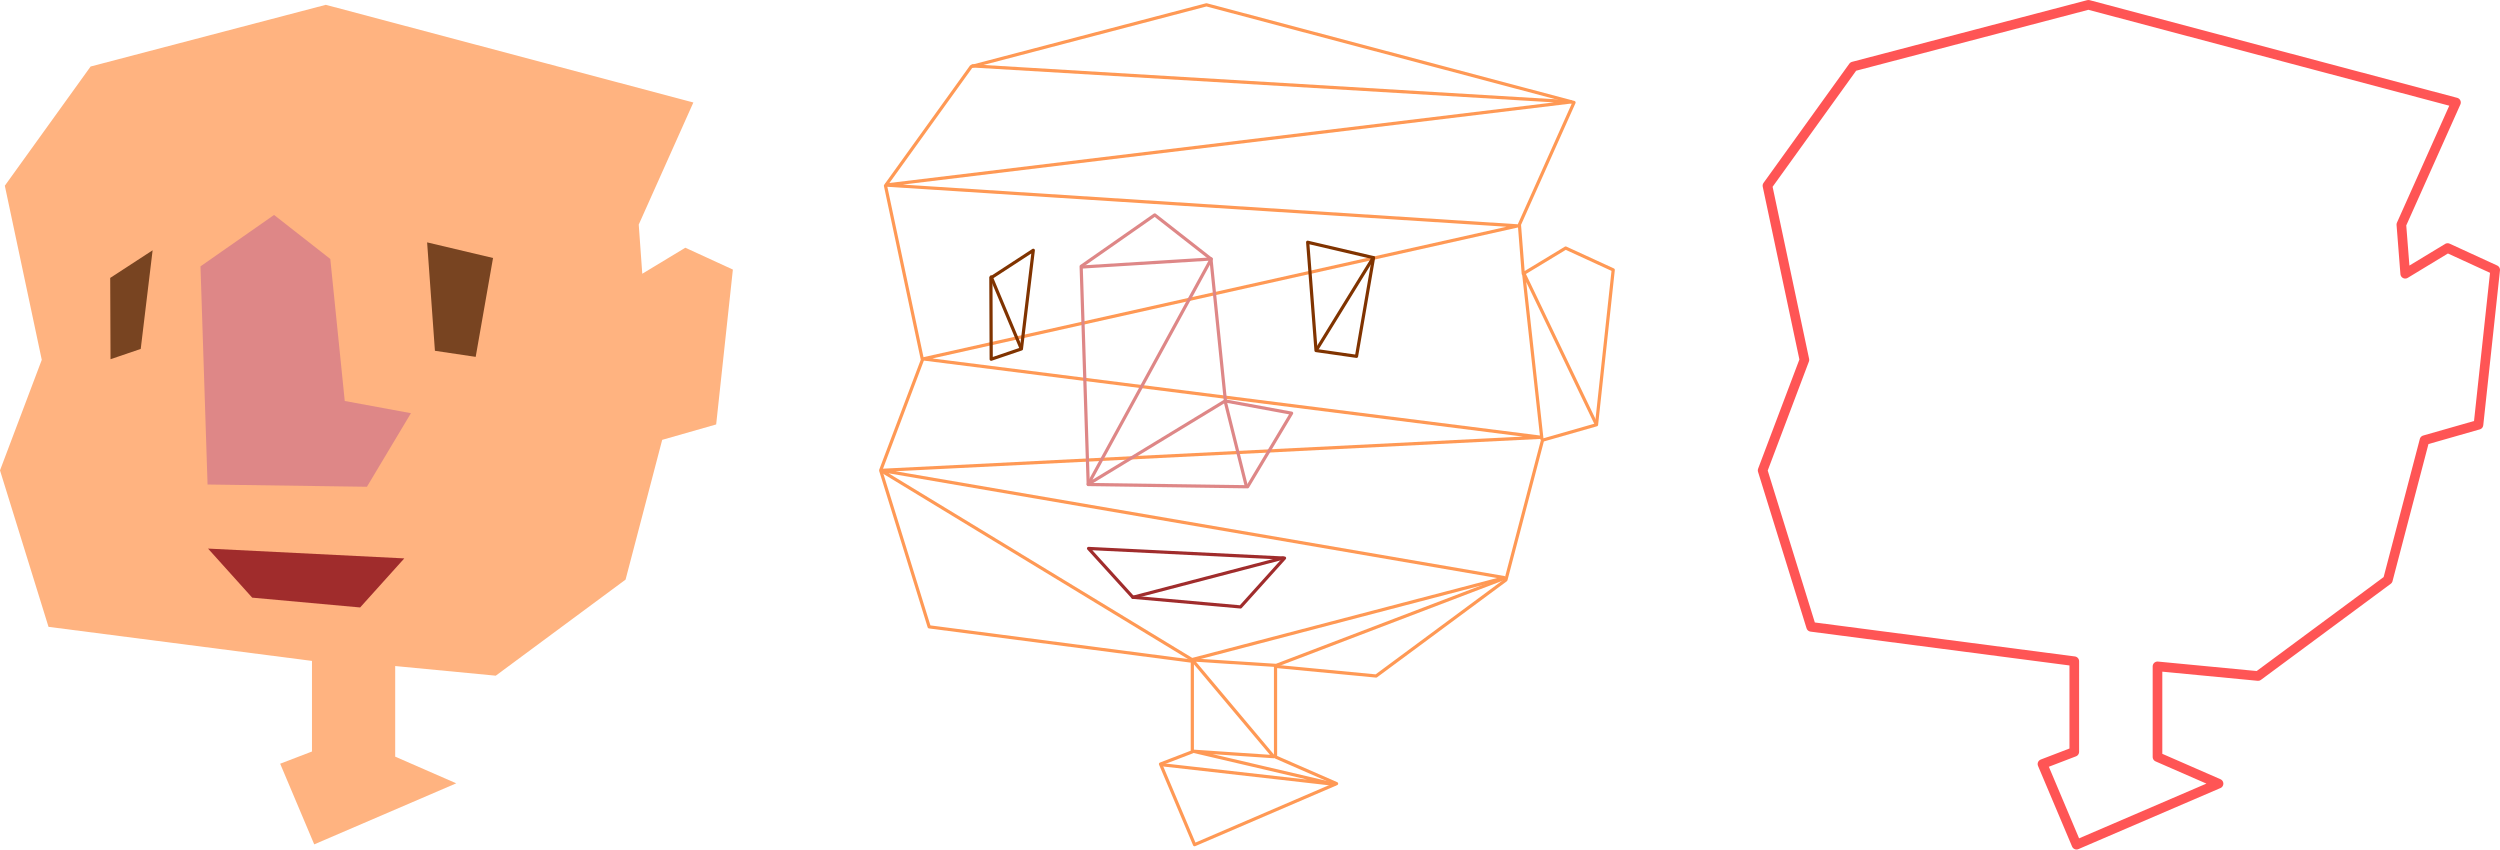 <?xml version="1.0" encoding="UTF-8" standalone="no"?>
<svg
   version="1.1"
   width="778.1"
   height="264.4"
   viewBox="0 0 778.1 264.4"
   xml:space="preserve"
   id="svg230"
   sodipodi:docname="Tessellation.svg"
   inkscape:version="1.2.2 (b0a84865, 2022-12-01)"
   xmlns:inkscape="http://www.inkscape.org/namespaces/inkscape"
   xmlns:sodipodi="http://sodipodi.sourceforge.net/DTD/sodipodi-0.dtd"
   xmlns="http://www.w3.org/2000/svg"
   xmlns:svg="http://www.w3.org/2000/svg"
   xmlns:rdf="http://www.w3.org/1999/02/22-rdf-syntax-ns#"
   xmlns:cc="http://creativecommons.org/ns#"
   xmlns:dc="http://purl.org/dc/elements/1.1/"><sodipodi:namedview
   pagecolor="#ffffff"
   bordercolor="#666666"
   borderopacity="1"
   objecttolerance="10"
   gridtolerance="10"
   guidetolerance="10"
   inkscape:pageopacity="0"
   inkscape:pageshadow="2"
   inkscape:window-width="2048"
   inkscape:window-height="1152"
   id="namedview232"
   showgrid="false"
   inkscape:zoom="0.86542007"
   inkscape:cx="493.40201"
   inkscape:cy="181.41479"
   inkscape:window-x="0"
   inkscape:window-y="0"
   inkscape:window-maximized="0"
   inkscape:current-layer="g343"
   inkscape:showpageshadow="2"
   inkscape:pagecheckerboard="0"
   inkscape:deskcolor="#d1d1d1" />
<desc
   id="desc150">Created with Fabric.js 3.6.3</desc>
<defs
   id="defs152" />
<g
   id="g343"
   transform="translate(-69,0.16)"><g
     id="g156"
     transform="translate(450.65,112.74)">
<path
   inkscape:connector-curvature="0"
   id="path154"
   d="m 346.4,790.7 186.8,11.2 -213.6,25.9 196.8,12.7 -185.1,41.4 192.4,24.4 -205.5,10.3 194.1,33.4 -97.3,25.5 -96.9,-58.9"
   transform="translate(-425.65,-883.1)"
   style="opacity:1;fill:none;fill-rule:nonzero;stroke:#ff9955;stroke-width:1;stroke-linecap:butt;stroke-linejoin:miter;stroke-miterlimit:4;stroke-dasharray:none;stroke-dashoffset:0" />
</g><g
     id="g160"
     transform="translate(183.05,131.99)">
<path
   inkscape:connector-curvature="0"
   id="path158"
   d="M 59.1,965.3 44,916.6 57,882.2 45.5,828 l 26.7,-37.1 73.2,-19.2 114.4,30.4 -17,38 1.1,15.3 13.4,-8.1 14.8,6.8 -5.2,48.2 -16.8,4.8 -11.4,43.5 -40.4,29.9 -31.3,-3 v 28.2 l 19,8.3 -44.2,19 -10.6,-25.1 9.9,-3.8 v -28.2 z"
   transform="translate(-158.05,-902.35)"
   style="opacity:1;fill:#ffb380;fill-rule:nonzero;stroke:none;stroke-width:1;stroke-linecap:butt;stroke-linejoin:miter;stroke-miterlimit:4;stroke-dasharray:none;stroke-dashoffset:0" />
</g><g
     id="g164"
     transform="translate(164.15,109.04)">
<path
   inkscape:connector-curvature="0"
   id="path162"
   d="m 106.4,853.1 2.2,67.9 49.6,0.7 13.7,-22.9 -20.6,-3.8 -4.5,-44.2 -17.5,-13.7 z"
   transform="translate(-139.15,-879.4)"
   style="opacity:1;fill:#de8787;fill-rule:nonzero;stroke:none;stroke-width:1;stroke-linecap:butt;stroke-linejoin:miter;stroke-miterlimit:4;stroke-dasharray:none;stroke-dashoffset:0" />
</g><g
     id="g168"
     transform="translate(164.29,179.74)">
<path
   inkscape:connector-curvature="0"
   id="path166"
   d="m 108.748,940.941 61.084,3.054 -13.744,15.271 -33.596,-3.054 z"
   transform="translate(-139.29,-950.1)"
   style="opacity:1;fill:#a02c2c;fill-rule:nonzero;stroke:none;stroke-width:1;stroke-linecap:butt;stroke-linejoin:miter;stroke-miterlimit:4;stroke-dasharray:none;stroke-dashoffset:0" />
</g><g
     id="g172"
     transform="translate(212.19,93.09)">
<path
   inkscape:connector-curvature="0"
   id="path170"
   d="m 176.935,845.635 20.517,4.859 -5.399,30.775 -12.688,-1.89 z"
   transform="translate(-187.19,-863.45)"
   style="opacity:1;fill:#784421;fill-rule:nonzero;stroke:none;stroke-width:1;stroke-linecap:butt;stroke-linejoin:miter;stroke-miterlimit:4;stroke-dasharray:none;stroke-dashoffset:0" />
</g><g
     id="g176"
     transform="translate(109.9,94.69)">
<path
   inkscape:connector-curvature="0"
   id="path174"
   d="m 78.4,882 9.4,-3.2 3.7,-30.7 -13.2,8.6 z"
   transform="translate(-84.9,-865.05)"
   style="opacity:1;fill:#784421;fill-rule:nonzero;stroke:none;stroke-width:1;stroke-linecap:butt;stroke-linejoin:miter;stroke-miterlimit:4;stroke-dasharray:none;stroke-dashoffset:0" />
</g><g
     id="g180"
     transform="translate(457.1,132.04)">
<path
   inkscape:connector-curvature="0"
   id="path178"
   d="m 333.2,965.3 -15.1,-48.7 13,-34.4 -11.5,-54.2 26.7,-37.1 73.2,-19.2 114.4,30.4 -17,38 1.2,15.3 13.2,-8 14.8,6.8 -5.2,48.2 -16.8,4.8 -11.4,43.5 -40.4,29.9 -31.3,-3 v 28.2 l 19,8.3 -44.2,19 -10.6,-25.1 9.9,-3.8 V 976 Z"
   transform="translate(-432.1,-902.4)"
   style="opacity:1;fill:none;fill-rule:nonzero;stroke:#ff9955;stroke-width:1;stroke-linecap:round;stroke-linejoin:round;stroke-miterlimit:4;stroke-dasharray:none;stroke-dashoffset:0" />
</g><g
     id="g184"
     transform="translate(438.25,109.04)">
<path
   inkscape:connector-curvature="0"
   id="path182"
   d="m 380.5,853.1 2.2,67.9 49.6,0.7 13.7,-22.9 -20.6,-3.8 -4.5,-44.2 -17.5,-13.7 z"
   transform="translate(-413.25,-879.4)"
   style="opacity:1;fill:none;fill-rule:nonzero;stroke:#de8787;stroke-width:1;stroke-linecap:round;stroke-linejoin:round;stroke-miterlimit:4;stroke-dasharray:none;stroke-dashoffset:0" />
</g><g
     id="g188"
     transform="translate(438.3,179.64)">
<path
   inkscape:connector-curvature="0"
   id="path186"
   d="m 382.8,940.9 61,3 -13.7,15.2 -33.5,-3 z"
   transform="translate(-413.3,-950)"
   style="opacity:1;fill:none;fill-rule:nonzero;stroke:#a02c2c;stroke-width:1;stroke-linecap:round;stroke-linejoin:round;stroke-miterlimit:4;stroke-dasharray:none;stroke-dashoffset:0" />
</g><g
     id="g192"
     transform="translate(486.25,92.99)">
<path
   inkscape:connector-curvature="0"
   id="path190"
   d="m 451,845.6 20.5,4.8 -5.3,30.7 -12.6,-1.8 z"
   transform="translate(-461.25,-863.35)"
   style="opacity:1;fill:none;fill-rule:nonzero;stroke:#803300;stroke-width:1;stroke-linecap:round;stroke-linejoin:round;stroke-miterlimit:4;stroke-dasharray:none;stroke-dashoffset:0" />
</g><g
     id="g196"
     transform="translate(384,94.69)">
<path
   inkscape:connector-curvature="0"
   id="path194"
   d="m 352.5,882 9.4,-3.2 3.7,-30.7 -13.2,8.6 z"
   transform="translate(-359,-865.05)"
   style="opacity:1;fill:none;fill-rule:nonzero;stroke:#803300;stroke-width:1;stroke-linecap:round;stroke-linejoin:round;stroke-miterlimit:4;stroke-dasharray:none;stroke-dashoffset:0" />
</g><g
     id="g200"
     transform="translate(382.15,97.14)">
<path
   inkscape:connector-curvature="0"
   id="path198"
   d="m 352.5,856.4 9.3,22.2"
   transform="translate(-357.15,-867.5)"
   style="opacity:1;fill:none;fill-rule:nonzero;stroke:#803300;stroke-width:1;stroke-linecap:round;stroke-linejoin:round;stroke-miterlimit:4;stroke-dasharray:none;stroke-dashoffset:0" />
</g><g
     id="g204"
     transform="translate(431.35,115.79)">
<path
   inkscape:connector-curvature="0"
   id="path202"
   d="m 380.8,853.3 40.2,-2.5 -38.3,70.1 42.6,-25.9 6.6,26.5"
   transform="translate(-406.35,-886.15)"
   style="opacity:1;fill:none;fill-rule:nonzero;stroke:#de8787;stroke-width:1;stroke-linecap:round;stroke-linejoin:round;stroke-miterlimit:4;stroke-dasharray:none;stroke-dashoffset:0" />
</g><g
     id="g208"
     transform="translate(487.6,94.34)">
<path
   inkscape:connector-curvature="0"
   id="path206"
   d="M 471.4,850.4 453.8,879"
   transform="translate(-462.6,-864.7)"
   style="opacity:1;fill:none;fill-rule:nonzero;stroke:#803300;stroke-width:1;stroke-linecap:round;stroke-linejoin:round;stroke-miterlimit:4;stroke-dasharray:none;stroke-dashoffset:0" />
</g><g
     id="g212"
     transform="translate(444.95,179.64)">
<path
   inkscape:connector-curvature="0"
   id="path210"
   d="m 443.3,943.9 -46.7,12.2"
   transform="translate(-419.95,-950)"
   style="opacity:1;fill:none;fill-rule:nonzero;stroke:#a02c2c;stroke-width:1;stroke-linecap:round;stroke-linejoin:round;stroke-miterlimit:4;stroke-dasharray:none;stroke-dashoffset:0" />
</g><g
     id="g216"
     transform="translate(554.45,110.59)">
<path
   inkscape:connector-curvature="0"
   id="path214"
   d="m 540.7,902 -22.5,-46.9 5.7,51.7"
   transform="translate(-529.45,-880.95)"
   style="opacity:1;fill:none;fill-rule:nonzero;stroke:#ff9955;stroke-width:1;stroke-linecap:round;stroke-linejoin:round;stroke-miterlimit:4;stroke-dasharray:none;stroke-dashoffset:0" />
</g><g
     id="g220"
     transform="translate(483.85,211.89)">
<path
   inkscape:connector-curvature="0"
   id="path218"
   d="m 512.2,950.2 -71,27.1 -26.1,-1.7 25.3,30.1 -25.1,-1.7 44,10.3 -53.8,-6.1"
   transform="translate(-458.85,-982.25)"
   style="opacity:1;fill:none;fill-rule:nonzero;stroke:#ff9955;stroke-width:1;stroke-linecap:round;stroke-linejoin:round;stroke-miterlimit:4;stroke-dasharray:none;stroke-dashoffset:0" />
</g><g
     id="g156-7"
     transform="translate(707.335,114.259)">

</g><g
     id="g180-3"
     transform="translate(731.6,132.04)"
     style="fill:none;fill-opacity:1;stroke:#ff5555;stroke-width:3;stroke-dasharray:none;stroke-opacity:1">
<path
   inkscape:connector-curvature="0"
   id="path178-8"
   d="m 333.2,965.3 -15.1,-48.7 13,-34.4 -11.5,-54.2 26.7,-37.1 73.2,-19.2 114.4,30.4 -17,38 1.2,15.3 13.2,-8 14.8,6.8 -5.2,48.2 -16.8,4.8 -11.4,43.5 -40.4,29.9 -31.3,-3 v 28.2 l 19,8.3 -44.2,19 -10.6,-25.1 9.9,-3.8 V 976 Z"
   transform="translate(-432.1,-902.4)"
   style="opacity:1;fill:none;fill-opacity:1;fill-rule:nonzero;stroke:#ff5555;stroke-width:3;stroke-linecap:round;stroke-linejoin:round;stroke-miterlimit:4;stroke-dasharray:none;stroke-dashoffset:0;stroke-opacity:1" />
</g><g
     id="g216-3"
     transform="translate(811.135,112.109)">

</g><g
     id="g220-9"
     transform="translate(740.535,213.409)">

</g></g>
</svg>
